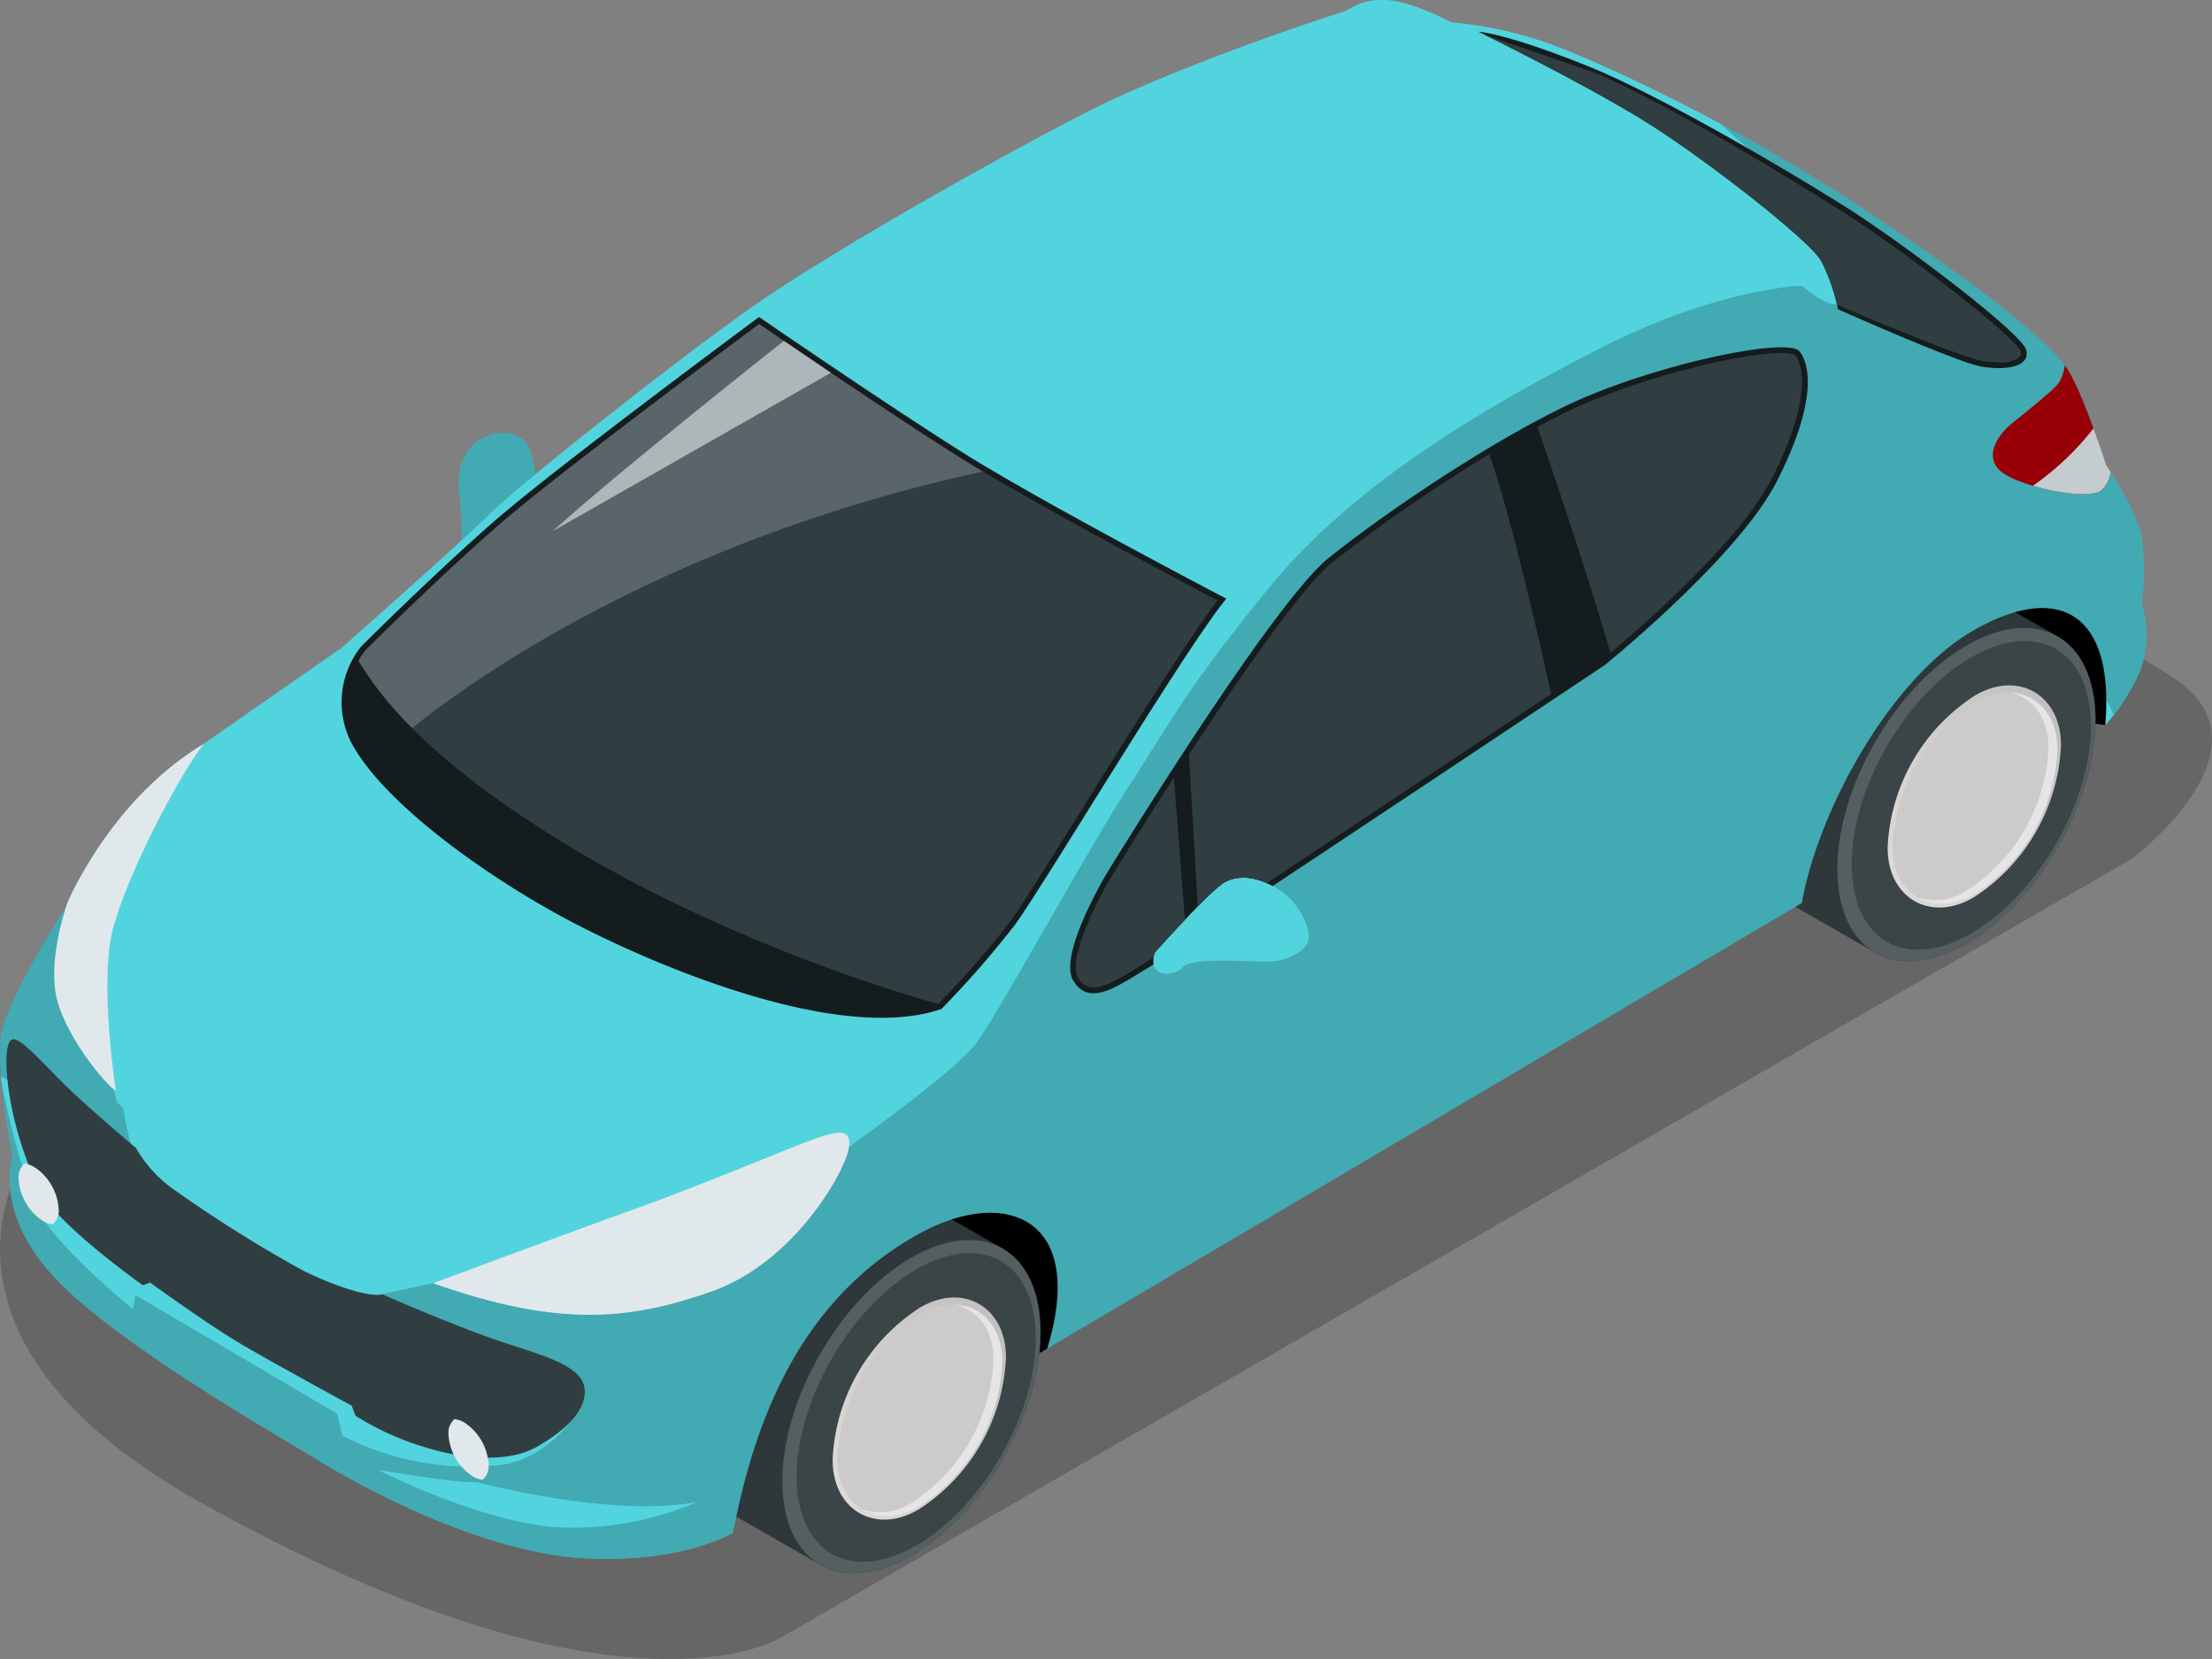 <svg id="Group_832" data-name="Group 832" xmlns="http://www.w3.org/2000/svg" xmlns:xlink="http://www.w3.org/1999/xlink" width="278.549" height="208.926" viewBox="0 0 278.549 208.926">
  <rect x="0" y="0" width="278.549" height="208.926" fill="#808080" stroke="none"/>
  <defs>
    <linearGradient id="linear-gradient" x1="0.936" y1="0.138" x2="-0.016" y2="0.929" gradientUnits="objectBoundingBox">
      <stop offset="0" stop-color="#c1c0c0"/>
      <stop offset="1" stop-color="#dedddc"/>
    </linearGradient>
    <linearGradient id="linear-gradient-2" x1="0.936" y1="0.138" x2="-0.016" y2="0.929" xlink:href="#linear-gradient"/>
  </defs>
  <path id="Path_871" data-name="Path 871" d="M870.882,82.958c-27.188-16.731-85.387-49.3-85.387-49.3l-184.8,110.366s-15.013,22.237,22.03,42.983c53.619,30.036,73.4,17.071,73.4,17.071L866.07,106.124S885.267,91.809,870.882,82.958Z" transform="translate(-597.679 2.064)" opacity="0.2" style="mix-blend-mode: multiply;isolation: isolate"/>
  <g id="Group_825" data-name="Group 825" transform="translate(86.259 149.115)">
    <path id="Path_872" data-name="Path 872" d="M649.993,80.97l-3.657,3.815-2.908,1.677-12.548-19.7,16.82.216Z" transform="translate(-600.716 -64.083)"/>
    <g id="Group_824" data-name="Group 824">
      <path id="Path_873" data-name="Path 873" d="M662.246,74.086l-12.26-7.035c-2.939-1.673-6.986-1.413-11.453,1.164C629.556,73.4,622.279,86,622.279,96.368c0,5.215,1.841,8.869,4.818,10.555l12.256,7.028c2.935,1.662,6.975,1.406,11.439-1.171,8.974-5.18,16.254-17.786,16.254-28.149C667.047,79.423,665.209,75.773,662.246,74.086Z" transform="translate(-622.279 -65.995)" fill="#2e373a"/>
      <path id="Path_874" data-name="Path 874" d="M658.283,79.6c0,10.363-7.28,22.969-16.254,28.149-4.464,2.577-8.5,2.833-11.439,1.171-2.974-1.687-4.815-5.341-4.815-10.555,0-10.363,7.273-22.966,16.254-28.149,4.468-2.581,8.515-2.834,11.453-1.161C656.445,70.746,658.283,74.4,658.283,79.6Z" transform="translate(-613.515 -60.968)" fill="#555e61"/>
      <path id="Path_875" data-name="Path 875" d="M656.4,79.218c0,9.6-6.74,21.276-15.055,26.073-4.127,2.385-7.873,2.627-10.594,1.087-2.75-1.564-4.461-4.948-4.461-9.78,0-9.6,6.74-21.269,15.055-26.073,4.141-2.388,7.887-2.623,10.608-1.073C654.7,71.012,656.4,74.4,656.4,79.218Z" transform="translate(-612.224 -59.789)" fill="#3b4447"/>
      <g id="Group_823" data-name="Group 823" transform="translate(18.594 14.274)">
        <g id="Group_821" data-name="Group 821">
          <path id="Path_876" data-name="Path 876" d="M649.4,77.752A23.987,23.987,0,0,1,638.49,96.706c-5.541,3.345-11.029.07-10.906-6.358A24,24,0,0,1,638.49,71.394C644.03,68.049,649.518,71.331,649.4,77.752Z" transform="translate(-627.581 -70.065)" fill="url(#linear-gradient)"/>
        </g>
        <g id="Group_822" data-name="Group 822" transform="translate(0.6 0.893)">
          <path id="Path_877" data-name="Path 877" d="M648.521,77.639a22.859,22.859,0,0,1-10.38,18.042c-5.281,3.184-10.5.063-10.387-6.056a22.852,22.852,0,0,1,10.387-18.042C643.412,68.4,648.637,71.523,648.521,77.639Z" transform="translate(-627.752 -70.32)" fill="#cccbca"/>
        </g>
        <path id="Path_878" data-name="Path 878" d="M640.357,70.322c2.848.61,4.906,3.251,4.832,7.091a22.58,22.58,0,0,1-10.254,17.821,7.133,7.133,0,0,1-6.3.852c1.96,1.192,4.622,1.206,7.3-.41a22.859,22.859,0,0,0,10.38-18.042C646.392,73.285,643.773,70.452,640.357,70.322Z" transform="translate(-624.943 -69.421)" fill="#fff" opacity="0.5"/>
      </g>
    </g>
  </g>
  <g id="Group_830" data-name="Group 830" transform="translate(219.117 72.034)">
    <path id="Path_879" data-name="Path 879" d="M687.146,56.594l-1.909,4.738-4.854-.637-11.874-15.9,15.5.51Z" transform="translate(-639.246 -42.06)"/>
    <g id="Group_829" data-name="Group 829">
      <path id="Path_880" data-name="Path 880" d="M700.125,52.107l-12.253-7.035c-2.942-1.673-6.989-1.417-11.453,1.161-8.977,5.187-16.254,17.786-16.254,28.156,0,5.215,1.841,8.865,4.815,10.552l12.256,7.031c2.938,1.662,6.978,1.406,11.439-1.168,8.974-5.183,16.251-17.79,16.251-28.156C704.926,57.444,703.092,53.794,700.125,52.107Z" transform="translate(-660.165 -44.014)" fill="#2e373a"/>
      <path id="Path_881" data-name="Path 881" d="M696.165,57.62c0,10.366-7.277,22.973-16.251,28.156-4.461,2.574-8.5,2.83-11.439,1.168-2.974-1.683-4.815-5.337-4.815-10.552,0-10.37,7.277-22.973,16.254-28.152,4.464-2.581,8.515-2.833,11.45-1.161C694.33,48.766,696.165,52.416,696.165,57.62Z" transform="translate(-651.404 -38.986)" fill="#555e61"/>
      <path id="Path_882" data-name="Path 882" d="M694.285,57.235c0,9.6-6.74,21.276-15.055,26.076-4.131,2.385-7.873,2.623-10.594,1.087-2.753-1.564-4.461-4.948-4.461-9.78,0-9.6,6.74-21.272,15.055-26.073,4.135-2.388,7.887-2.623,10.6-1.077C692.584,49.032,694.285,52.416,694.285,57.235Z" transform="translate(-650.11 -37.808)" fill="#3b4447"/>
      <g id="Group_828" data-name="Group 828" transform="translate(18.591 14.275)">
        <g id="Group_826" data-name="Group 826">
          <path id="Path_883" data-name="Path 883" d="M687.284,55.772A24.027,24.027,0,0,1,676.378,74.73c-5.544,3.338-11.032.07-10.91-6.361a24.008,24.008,0,0,1,10.91-18.958C681.915,46.072,687.407,49.348,687.284,55.772Z" transform="translate(-665.466 -48.085)" fill="url(#linear-gradient-2)"/>
        </g>
        <g id="Group_827" data-name="Group 827" transform="translate(0.603 0.895)">
          <path id="Path_884" data-name="Path 884" d="M686.4,55.655A22.838,22.838,0,0,1,676.024,73.7c-5.278,3.184-10.5.067-10.383-6.056a22.837,22.837,0,0,1,10.383-18.039C681.3,46.421,686.52,49.542,686.4,55.655Z" transform="translate(-665.638 -48.34)" fill="#cccbca"/>
        </g>
        <path id="Path_885" data-name="Path 885" d="M678.24,48.341c2.847.614,4.91,3.254,4.836,7.091a22.57,22.57,0,0,1-10.258,17.825,7.126,7.126,0,0,1-6.3.852c1.956,1.192,4.618,1.2,7.294-.41a22.839,22.839,0,0,0,10.377-18.046C684.278,51.308,681.659,48.471,678.24,48.341Z" transform="translate(-662.826 -47.443)" fill="#fff" opacity="0.5"/>
      </g>
    </g>
  </g>
  <path id="Path_886" data-name="Path 886" d="M867.4,99.518a35.226,35.226,0,0,0,0-8.318c-.593-3.479-4.482-9.163-4.482-9.163s-2.816-8.662-4.769-11.884-9.847-9.844-26.311-20.708-34.286-18.926-40.223-20.876a50.434,50.434,0,0,0-11.2-2.29s-5-2.718-8.23-2.8a8.01,8.01,0,0,0-5.011,1.357s-20.62,6.533-33.262,13.07S702.592,55.129,693.429,61.41c-6.9,4.727-20.339,15.177-28.338,21.795l0,0c-.182-1.564-.558-3.44-1.322-4.2-1.406-1.413-3.942-1.343-5.916,0s-2.676,4.1-2.325,6.628a58.369,58.369,0,0,1,.33,5.835c-5.842,5.365-15.135,13.568-15.135,13.568L623.16,117.252c-11.969,7.3-17.229,20.455-17.229,20.455s-6.617,10.352-7.894,15.111,1.276,15.949,1.189,16.373-2.206,7.3,5.6,15.447,26.767,18.986,33.244,22.927,21.251,11.66,33.742,12.179c10.682.445,16.661-2.4,18.169-3.237.014-.074.018-.147.035-.224,2.427-12.232,7.483-28.675,23.425-37.463,10.706-5.9,20.963-2.118,16.254,14l-.137.473,95.016-56.109c2.069-11.667,11.155-28.289,21.588-34.31,10.569-6.105,17.846-2.455,16.626,11.909a24.117,24.117,0,0,0,4.446-6.943A13.2,13.2,0,0,0,867.4,99.518Z" transform="translate(-597.68 -23.473)" fill="#52d4de"/>
  <path id="Path_887" data-name="Path 887" d="M867.4,88.4a35.23,35.23,0,0,0,0-8.318c-.593-3.479-4.482-9.163-4.482-9.163s-2.816-8.662-4.769-11.885-9.847-9.844-26.311-20.708c-5.885-3.878-11.934-7.406-17.562-10.419,9.619,8.616,23.937,21.29,24.88,23.38l.063.021c-1.589-.466-2.676-.761-2.676-.761l-.231.231c-.687.154-7.315-.063-7.315-.063s-1.532.14-4.4-2.381c0,0-10.443.274-25.154,7.75-14.687,7.473-31.249,17.2-41.86,30.172s-12.256,16.692-17.481,24.684-16.752,29.138-19.5,32.8-16.791,13.61-16.791,13.61l-2.76,4.888-48.846,11.709-6.849,1.462-.144.186-.277-.168c-4.534.088-12.533-3.331-17.1-6.309-4.885-3.184-13.277-11.145-13.277-11.145a60.549,60.549,0,0,1-1.389-6.13c-.5-.428-.768-.663-.768-.663l-5.786-26.126c-.466.961-.7,1.532-.7,1.532s-6.617,10.352-7.894,15.111a20.732,20.732,0,0,0-.224,6.428l0,.007c-.087-1.918,13.316,14.052,13.316,14.052l30.113,20.294,21.033,6.467,1.41.782.936-.06,5.043,1.55s-3.384,4.818-8.729,5.583a34.972,34.972,0,0,1-20.15-3.672l-.628-2.749-25.417-14.949-.281,1.788S603.846,168.695,602,163.806a97.425,97.425,0,0,1-4.163-15.447c.4,4.636,1.448,9.44,1.392,9.714-.084.424-2.206,7.3,5.6,15.447s26.767,18.986,33.244,22.927,21.251,11.66,33.742,12.179c10.682.445,16.661-2.4,18.169-3.237.014-.074.018-.147.035-.224,2.427-12.232,7.483-28.675,23.425-37.463,10.706-5.9,20.963-2.118,16.254,14l-.137.473,95.016-56.109c2.069-11.667,11.155-28.289,21.588-34.31,9.714-5.611,16.636-2.974,16.752,8.63.333.649.652,1.319.94,2.006a21.981,21.981,0,0,0,3.38-5.67A13.2,13.2,0,0,0,867.4,88.4ZM668.16,204.692c-9.633-.487-22.973-7.266-22.973-7.266s9.906,1.739,12.53,1.557c0,0,17.011,4.59,27.763,2.5A39.4,39.4,0,0,1,668.16,204.692Zm94.157-73.558c-.7,1.2-2.676,2.4-5.635,2.321s-9.016-.491-10.075.708-4.506,1.476-3.521-1.834c0,0,6.761-7.592,8.735-8.834s5-.537,7.4,1.227S763.018,129.934,762.317,131.134Z" transform="translate(-597.681 -12.355)" opacity="0.2" style="mix-blend-mode: multiply;isolation: isolate"/>
  <path id="Path_888" data-name="Path 888" d="M685.5,122a122.655,122.655,0,0,0,9.226-10.562c3.486-4.713,21.532-34.956,26.655-41.11,0,0-23.166-12.095-33.115-18.351s-25.729-17.117-25.729-17.117S637.21,53.613,629.422,60.377s-16.969,15.945-16.969,15.945a11.22,11.22,0,0,0-.666,13.171c4.51,7.28,16.71,15.994,26.757,21.328S672.376,126.508,685.5,122Z" transform="translate(-566.949 5.06)" fill="#141c1e"/>
  <path id="Path_889" data-name="Path 889" d="M686.355,51.954c-8.939-5.618-22.748-15.072-25.337-16.847-3.31,2.462-25.519,18.986-32.655,25.189-7.687,6.67-16.84,15.812-16.9,15.868a8.761,8.761,0,0,0-.912,1.361c3.416,5.713,10.545,13.722,26.673,23.425,22.177,13.343,46.346,19.785,46.346,19.785a122.374,122.374,0,0,0,9.044-10.359c1.353-1.838,4.98-7.638,9.174-14.364,6.053-9.7,13.5-21.626,16.948-26.087C714.616,67.759,695.181,57.5,686.355,51.954Z" transform="translate(-565.417 5.691)" fill="#303e42"/>
  <path id="Path_890" data-name="Path 890" d="M696.057,59.565s15.16,6.786,18.2,7.249,6.011,0,5.5-2.111S704.28,51.292,697.39,46.919s-21.742-13.157-31.4-17.376c0,0-10.127-4.317-15.219-4.934,0,0,13.726,6.733,21.332,11.516s20.41,14.806,21.848,17.376A23.651,23.651,0,0,1,696.057,59.565Z" transform="translate(-464.606 -20.625)" fill="#141c1e"/>
  <path id="Path_891" data-name="Path 891" d="M652.553,39.731c-2.273-1.529-4.32-2.921-5.927-4.019h0S625.26,52.594,617.534,59.667Z" transform="translate(-547.914 7.208)" fill="#c5d0d3" opacity="0.7"/>
  <path id="Path_892" data-name="Path 892" d="M689.206,53.693c-1.038-.617-2-1.2-2.851-1.739-8.939-5.618-22.748-15.072-25.337-16.847-3.31,2.462-25.519,18.986-32.655,25.189-7.687,6.67-16.84,15.812-16.9,15.868a8.761,8.761,0,0,0-.912,1.361A44.347,44.347,0,0,0,617.317,86C623.85,80.716,648.7,62.428,689.206,53.693Z" transform="translate(-565.417 5.691)" fill="#fff" opacity="0.2"/>
  <g id="Group_831" data-name="Group 831" transform="translate(250.947 46.006)">
    <path id="Path_893" data-name="Path 893" d="M684.08,49.977c-.33-.519-.544-.828-.544-.828s-2.816-8.662-4.769-11.884c-.13-.207-.284-.438-.459-.673a6.409,6.409,0,0,1-.719,2.171c-.754,1.042-4.98,4.334-6.2,5.365s-3.384,3.759-1.224,5.734,11.092,3.886,12.779,2.444A3.894,3.894,0,0,0,684.08,49.977Z" transform="translate(-669.242 -36.592)" fill="#970007"/>
    <path id="Path_894" data-name="Path 894" d="M679.332,46.633a3.894,3.894,0,0,0,1.14-2.329c-.329-.519-.544-.828-.544-.828s-.684-2.1-1.613-4.622a35.181,35.181,0,0,1-7.634,7.234C674.058,47.089,678.235,47.573,679.332,46.633Z" transform="translate(-665.634 -30.919)" fill="#c5ccd0"/>
  </g>
  <path id="Path_895" data-name="Path 895" d="M613.232,83.1s19.129-7.122,26.108-9.609,17.807-7.024,21.079-8.248,5.8-2.048,5.123,1.077-6.978,14.2-17.229,17.811S629.142,88.712,613.232,83.1Z" transform="translate(-558.699 78.495)" fill="#e1e8ec"/>
  <path id="Path_896" data-name="Path 896" d="M618.476,50.177l-.2.133c-9.745,5.944-15.044,15.77-16.675,19.214-.165.361-.266.575-.277.607l-.007.011c-.007.018-2.357,6.424-1.508,11.453s6.326,11.6,7.574,12.3c0,0-2.094-13.5-.4-20.227S615.215,54.333,618.476,50.177Z" transform="translate(-592.8 43.468)" fill="#e1e8ec"/>
  <path id="Path_897" data-name="Path 897" d="M670.728,104.852c.242,2.672-2.462,5.218-5.962,7.231s-9.051,1.711-14.406,0a34.976,34.976,0,0,1-8.487-3.878l-.48-1.266s-9.658-5.257-13.908-7.754-11.478-7.753-11.478-7.753l-.929.333s-7.8-5.551-11.152-9.507-5.064-10.99-5.59-14.16-.67-6.568.186-7.217S602,63.29,605.2,66.457s9.016,8.013,9.016,8.013a16.342,16.342,0,0,0,4.285,4.885,167.217,167.217,0,0,0,16.664,10.513c3.2,1.6,8.087,3.465,10.1,3.054,0,0,7.561,3.321,13.364,5.4S670.429,101.57,670.728,104.852Z" transform="translate(-597.1 70.08)" fill="#303e42"/>
  <path id="Path_898" data-name="Path 898" d="M615.766,74.844a2.882,2.882,0,0,0-1.227-.41,2.26,2.26,0,0,0-.754,1.89,6.778,6.778,0,0,0,3.075,5.323,2.918,2.918,0,0,0,1.227.417,2.278,2.278,0,0,0,.754-1.894A6.8,6.8,0,0,0,615.766,74.844Z" transform="translate(-557.312 104.276)" fill="#e1e8ec"/>
  <path id="Path_899" data-name="Path 899" d="M600.328,65.676a2.909,2.909,0,0,0-1.227-.414,2.27,2.27,0,0,0-.754,1.89,6.8,6.8,0,0,0,3.079,5.327,2.913,2.913,0,0,0,1.224.414A2.279,2.279,0,0,0,603.4,71,6.8,6.8,0,0,0,600.328,65.676Z" transform="translate(-596.012 81.283)" fill="#e1e8ec"/>
  <path id="Path_900" data-name="Path 900" d="M727.952,36.457c-1.512-1.922-18.993,1.813-29.541,6.922s-23.527,14.073-29.794,19.13-22.977,31.656-27.868,39.63c0,0-6.238,10.331-4.243,13.575s5.292.877,9.356-1.6c.168-.1.424-.26.754-.47a3.105,3.105,0,0,1,.133-1.462s6.761-7.592,8.735-8.834c1.634-1.027,3.994-.7,6.119.435,17.1-11.337,41.808-27.812,41.808-27.812s16.752-13.522,21.648-23.085S729.456,38.378,727.952,36.457Z" transform="translate(-501.344 7.789)" fill="#141c1e"/>
  <path id="Path_901" data-name="Path 901" d="M644.792,93.718a5.865,5.865,0,0,1,5.369.063c11.758-7.789,27.265-18.116,35.822-23.818-1.322-5.983-5.071-22.524-7.792-30.176a194.6,194.6,0,0,0-19.813,13.648c-3.595,2.9-11.092,13.592-18,24.144l1.1,19.161A26.113,26.113,0,0,1,644.792,93.718Z" transform="translate(-490.652 17.423)" fill="#303e42"/>
  <path id="Path_902" data-name="Path 902" d="M646.241,73.448s1.8-2.016,3.812-4.142l-1.4-17.909c-2.9,4.5-5.625,8.827-7.8,12.379-2.325,3.847-5.537,10.734-4.254,12.821a2.166,2.166,0,0,0,1.929,1.238c1.445,0,3.458-1.238,5.594-2.549l.848-.522c.224-.133.614-.382,1.129-.708A4.557,4.557,0,0,1,646.241,73.448Z" transform="translate(-500.836 46.527)" fill="#303e42"/>
  <path id="Path_903" data-name="Path 903" d="M614.569,52.509c1.459-1.336,2.7-2.5,3.535-3.317,1.027-1.006,3.072-2.767,5.7-4.945-.182-1.564-.558-3.44-1.322-4.2-1.406-1.413-3.942-1.343-5.916,0s-2.676,4.1-2.325,6.628A58.37,58.37,0,0,1,614.569,52.509Z" transform="translate(-556.389 15.481)" opacity="0.2" style="mix-blend-mode: multiply;isolation: isolate"/>
  <path id="Path_904" data-name="Path 904" d="M685.334,36.4s-.3-.249-1.722-.249c-5.32,0-18.523,3.286-26.946,7.368-1.238.6-2.5,1.245-3.777,1.932,1.631,4.7,6.109,17.811,9.2,28.461,3.893-3.265,16.254-14.01,20.273-21.865C686.8,43.376,686.8,38.274,685.334,36.4Z" transform="translate(-459.287 8.303)" fill="#303e42"/>
  <path id="Path_905" data-name="Path 905" d="M696.345,47.2c-7.438-4.717-21.974-13.571-31.372-17.671-.052-.021-8.279-2.872-13.943-4.794,3.2,1.589,13.985,7.021,20.409,11.06,7.61,4.78,20.409,14.806,21.847,17.376a22.444,22.444,0,0,1,1.981,5.485c5.712,2.5,16.31,6.786,18.432,7.115a13.08,13.08,0,0,0,1.932.154,3.679,3.679,0,0,0,2.665-.7.715.715,0,0,0,.095-.67C717.859,62.8,703.87,51.976,696.345,47.2Z" transform="translate(-463.947 -20.299)" fill="#303e42"/>
</svg>
